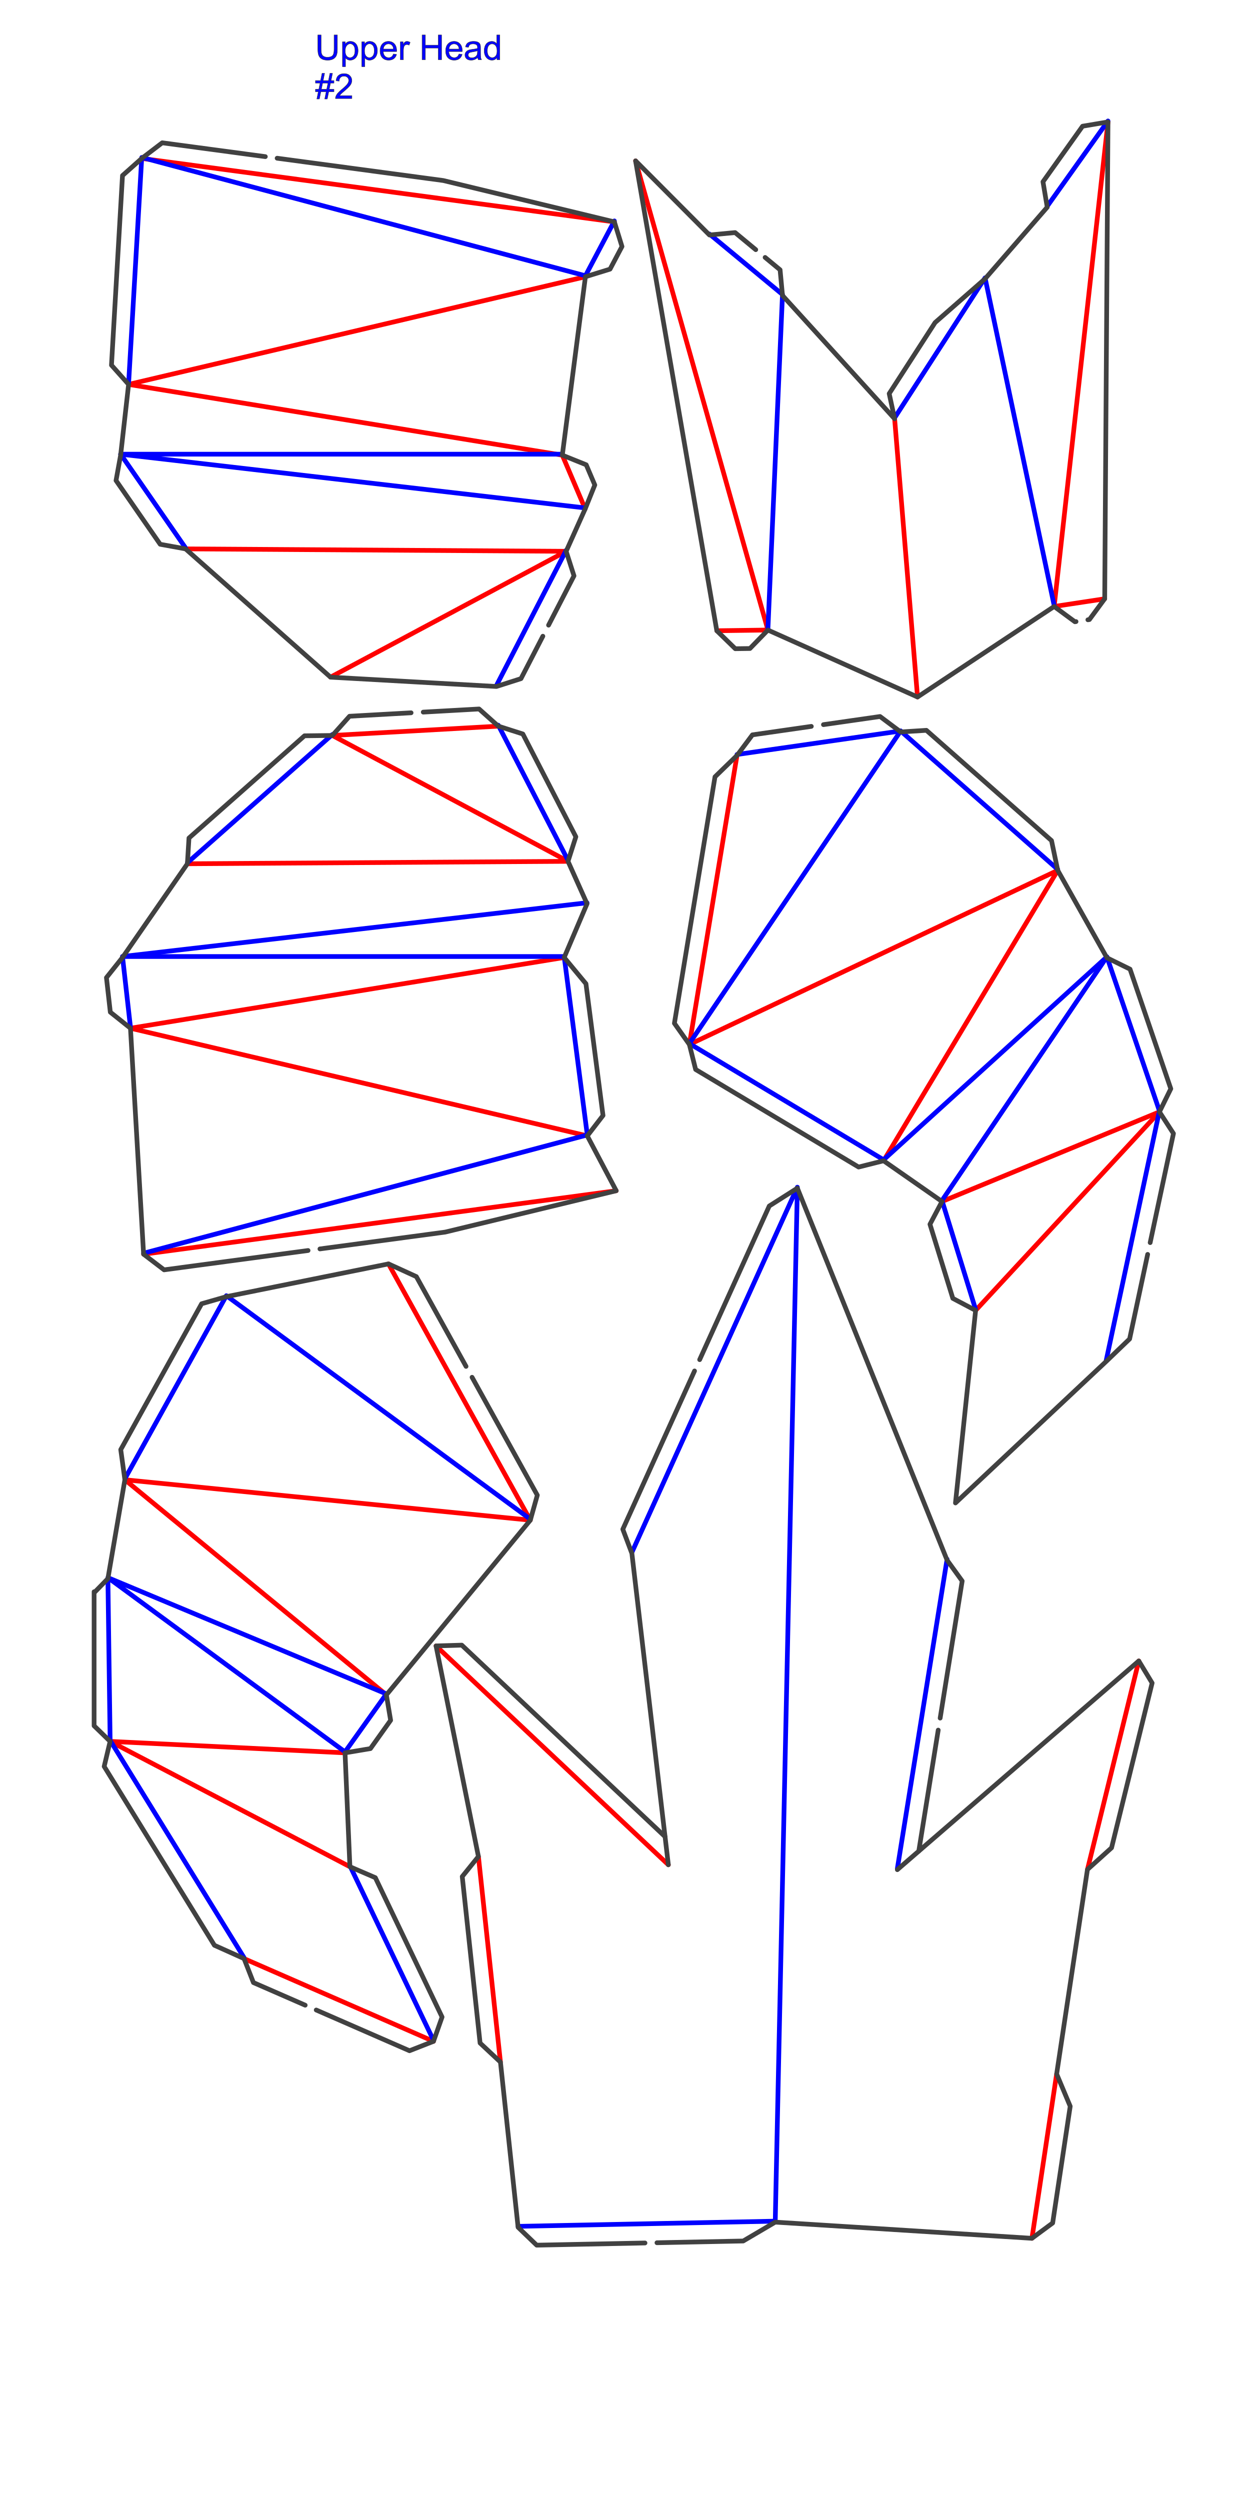 <?xml version="1.0" encoding="utf-8"?>
<!DOCTYPE svg PUBLIC "-//W3C//DTD SVG 1.1//EN" "http://www.w3.org/Graphics/SVG/1.1/DTD/svg11.dtd">
<!-- exported from Silhouette Studio® Business Edition V4.4.920ssbe -->
<svg version="1.1" xmlns="http://www.w3.org/2000/svg" xmlns:xlink="http://www.w3.org/1999/xlink" width="304.8mm" height="609.6mm" viewBox="0 0 304.8 609.6">
<defs>
<path id="path_e6e2daf9473508d21c473ca3d9481f10" d="M 179.706 184.215 L 168.097 254.69 L 168.097 254.69 L 257.919 212.23 L 257.919 212.23 L 215.456 283.043" fill-rule="evenodd" fill="none" fill-opacity="1" stroke="#FF0000" stroke-opacity="1" stroke-width="1.147" stroke-linecap="round" stroke-linejoin="round"/>
<path id="path_c079c5e75b2ec436036ed5a487fa63ff" d="M 229.697 292.973 L 282.716 271.121 L 282.716 271.121 L 237.895 319.532" fill-rule="evenodd" fill="none" fill-opacity="1" stroke="#FF0000" stroke-opacity="1" stroke-width="1.147" stroke-linecap="round" stroke-linejoin="round"/>
<path id="path_e56cee1079acaac69825dbf7eb3e70a7" d="M 270.169 29.734 L 257.048 147.883 L 257.048 147.883 L 269.369 146.013" fill-rule="evenodd" fill="none" fill-opacity="1" stroke="#FF0000" stroke-opacity="1" stroke-width="1.147" stroke-linecap="round" stroke-linejoin="round"/>
<path id="path_05b1e5adfded7e743587bb6354c1e193" d="M 174.787 153.8 L 187.248 153.629 L 187.248 153.629 L 154.98 39.218" fill-rule="evenodd" fill="none" fill-opacity="1" stroke="#FF0000" stroke-opacity="1" stroke-width="1.147" stroke-linecap="round" stroke-linejoin="round"/>
<path id="path_05e7e62248def7da409f00815ecf0154" d="M 223.729 169.956 L 218.144 102.121" fill-rule="evenodd" fill="none" fill-opacity="1" stroke="#FF0000" stroke-opacity="1" stroke-width="1.147" stroke-linecap="round" stroke-linejoin="round"/>
<path id="path_7693cb4955baeb7bc53719fb994665b9" d="M 45.241 133.838 L 138.05 134.428 L 138.05 134.428 L 80.591 165.12" fill-rule="evenodd" fill="none" fill-opacity="1" stroke="#FF0000" stroke-opacity="1" stroke-width="1.147" stroke-linecap="round" stroke-linejoin="round"/>
<path id="path_806e620e60467685a33f15fec2ee421d" d="M 149.81 54.106 L 34.563 38.63" fill-rule="evenodd" fill="none" fill-opacity="1" stroke="#FF0000" stroke-opacity="1" stroke-width="1.147" stroke-linecap="round" stroke-linejoin="round"/>
<path id="path_428c8fe94d8a8d0f7b8b25f907272698" d="M 142.75 67.48 L 31.359 93.734 L 31.359 93.734 L 137.113 110.986 L 137.113 110.986 L 142.69 124.089" fill-rule="evenodd" fill="none" fill-opacity="1" stroke="#FF0000" stroke-opacity="1" stroke-width="1.147" stroke-linecap="round" stroke-linejoin="round"/>
<path id="path_405f46401afb459bf6529d793eccf4c5" d="M 85.321 455.184 L 26.853 424.621 L 26.853 424.621 L 84.131 427.413" fill-rule="evenodd" fill="none" fill-opacity="1" stroke="#FF0000" stroke-opacity="1" stroke-width="1.147" stroke-linecap="round" stroke-linejoin="round"/>
<path id="path_00bab9a707ce4405daaef48e5dec5299" d="M 59.503 477.584 L 105.705 497.76" fill-rule="evenodd" fill="none" fill-opacity="1" stroke="#FF0000" stroke-opacity="1" stroke-width="1.147" stroke-linecap="round" stroke-linejoin="round"/>
<path id="path_c32f022a1d7db70bd623b0a68af7b08a" d="M 94.214 413.281 L 30.451 360.823 L 30.451 360.823 L 129.312 370.679 L 129.312 370.679 L 94.727 308.187" fill-rule="evenodd" fill="none" fill-opacity="1" stroke="#FF0000" stroke-opacity="1" stroke-width="1.147" stroke-linecap="round" stroke-linejoin="round"/>
<path id="path_678ef1c37cbb511ea6ad45f3d1f4ce7b" d="M 116.657 452.688 L 122.028 502.817" fill-rule="evenodd" fill="none" fill-opacity="1" stroke="#FF0000" stroke-opacity="1" stroke-width="1.147" stroke-linecap="round" stroke-linejoin="round"/>
<path id="path_615515736fffe98d8ba5ed97f884c56a" d="M 162.969 454.708 L 106.324 401.338" fill-rule="evenodd" fill="none" fill-opacity="1" stroke="#FF0000" stroke-opacity="1" stroke-width="1.147" stroke-linecap="round" stroke-linejoin="round"/>
<path id="path_25b77c996b95343834bd729101a1530a" d="M 251.626 545.789 L 257.652 505.719" fill-rule="evenodd" fill="none" fill-opacity="1" stroke="#FF0000" stroke-opacity="1" stroke-width="1.147" stroke-linecap="round" stroke-linejoin="round"/>
<path id="path_e12aad007a4bcde2e0aaa25c5ee6b4f1" d="M 265.163 455.867 L 277.683 405.006" fill-rule="evenodd" fill="none" fill-opacity="1" stroke="#FF0000" stroke-opacity="1" stroke-width="1.147" stroke-linecap="round" stroke-linejoin="round"/>
<path id="path_bf2c2f3b3c6ec7322f65e82f53465aac" d="M 45.695 210.619 L 138.504 210.029 L 138.504 210.029 L 81.045 179.336 L 81.045 179.336 L 121.503 177.065" fill-rule="evenodd" fill="none" fill-opacity="1" stroke="#FF0000" stroke-opacity="1" stroke-width="1.147" stroke-linecap="round" stroke-linejoin="round"/>
<path id="path_190ec818ac10ad2f39de9444181f0dd7" d="M 143.204 276.977 L 31.813 250.722 L 31.813 250.722 L 137.567 233.47" fill-rule="evenodd" fill="none" fill-opacity="1" stroke="#FF0000" stroke-opacity="1" stroke-width="1.147" stroke-linecap="round" stroke-linejoin="round"/>
<path id="path_79375b93bef8103f3f96d8b7ab5a81be" d="M 35.017 305.826 L 150.264 290.35" fill-rule="evenodd" fill="none" fill-opacity="1" stroke="#FF0000" stroke-opacity="1" stroke-width="1.147" stroke-linecap="round" stroke-linejoin="round"/>
<path id="path_644e35f3dbb3cf05c61fdf9ab3f476b6" d="M 269.733 331.733 L 282.716 270.884 L 282.716 270.885 L 269.909 233.312 L 269.909 233.312 L 215.456 282.807 L 215.456 282.807 L 168.097 254.453 L 168.097 254.453 L 219.621 178.24 L 219.621 178.24 L 257.919 211.993" fill-rule="evenodd" fill="none" fill-opacity="1" stroke="#0000FF" stroke-opacity="1" stroke-width="1.147" stroke-linecap="round" stroke-linejoin="round"/>
<path id="path_8c82edd627d0e7cf347c3aa02766e09a" d="M 219.621 178.24 L 179.706 183.978" fill-rule="evenodd" fill="none" fill-opacity="1" stroke="#0000FF" stroke-opacity="1" stroke-width="1.147" stroke-linecap="round" stroke-linejoin="round"/>
<path id="path_a964d8a45ebac743f7c45f564d7f0655" d="M 269.909 233.312 L 229.697 292.736 L 229.697 292.736 L 237.895 319.296" fill-rule="evenodd" fill="none" fill-opacity="1" stroke="#0000FF" stroke-opacity="1" stroke-width="1.147" stroke-linecap="round" stroke-linejoin="round"/>
<path id="path_5b422c4f8306115961416621b9497a9f" d="M 172.989 57.063 L 190.804 71.812 L 190.804 71.812 L 187.248 153.393" fill-rule="evenodd" fill="none" fill-opacity="1" stroke="#0000FF" stroke-opacity="1" stroke-width="1.147" stroke-linecap="round" stroke-linejoin="round"/>
<path id="path_9ca7a0e67cb7ff3e864af258ad21f741" d="M 257.048 147.646 L 240.196 67.745 L 240.196 67.745 L 218.144 101.885" fill-rule="evenodd" fill="none" fill-opacity="1" stroke="#0000FF" stroke-opacity="1" stroke-width="1.147" stroke-linecap="round" stroke-linejoin="round"/>
<path id="path_2cdfbd2a8c4f2493c12111efc46b323b" d="M 270.169 29.498 L 255.36 50.281" fill-rule="evenodd" fill="none" fill-opacity="1" stroke="#0000FF" stroke-opacity="1" stroke-width="1.147" stroke-linecap="round" stroke-linejoin="round"/>
<path id="path_259322a62b4848a2049c64d13ef31344" d="M 121.049 167.155 L 138.05 134.191" fill-rule="evenodd" fill="none" fill-opacity="1" stroke="#0000FF" stroke-opacity="1" stroke-width="1.147" stroke-linecap="round" stroke-linejoin="round"/>
<path id="path_7fd52f64dfd98fa3a014e1e4a86f0405" d="M 31.359 93.498 L 34.563 38.394 L 34.563 38.394 L 142.75 67.243 L 142.75 67.243 L 149.81 53.87" fill-rule="evenodd" fill="none" fill-opacity="1" stroke="#0000FF" stroke-opacity="1" stroke-width="1.147" stroke-linecap="round" stroke-linejoin="round"/>
<path id="path_b8731cf995397cf13553b3a127cd2573" d="M 45.241 133.601 L 29.416 110.749 L 29.416 110.749 L 142.69 123.853" fill-rule="evenodd" fill="none" fill-opacity="1" stroke="#0000FF" stroke-opacity="1" stroke-width="1.147" stroke-linecap="round" stroke-linejoin="round"/>
<path id="path_9b81ffb0a805a8c578eb1fab8babda34" d="M 137.113 110.75 L 29.416 110.75" fill-rule="evenodd" fill="none" fill-opacity="1" stroke="#0000FF" stroke-opacity="1" stroke-width="1.147" stroke-linecap="round" stroke-linejoin="round"/>
<path id="path_3d8c06f05630552d961d2861326dbcb0" d="M 26.309 384.692 L 84.131 427.177 L 84.131 427.177 L 94.214 413.044 L 94.214 413.044 L 26.309 384.692 L 26.309 384.692 L 26.853 424.384 L 26.853 424.384 L 59.503 477.347" fill-rule="evenodd" fill="none" fill-opacity="1" stroke="#0000FF" stroke-opacity="1" stroke-width="1.147" stroke-linecap="round" stroke-linejoin="round"/>
<path id="path_e8fc1282f81c711cb75bc69959514d89" d="M 105.705 497.523 L 85.321 454.947" fill-rule="evenodd" fill="none" fill-opacity="1" stroke="#0000FF" stroke-opacity="1" stroke-width="1.147" stroke-linecap="round" stroke-linejoin="round"/>
<path id="path_8454134974f4b9a02b3ff540cc72efac" d="M 129.312 370.443 L 55.201 315.939 L 55.201 315.939 L 30.451 360.587" fill-rule="evenodd" fill="none" fill-opacity="1" stroke="#0000FF" stroke-opacity="1" stroke-width="1.147" stroke-linecap="round" stroke-linejoin="round"/>
<path id="path_964fa2ae6772ca8efd3158b476065e94" d="M 126.334 542.871 L 189.036 541.607 L 189.036 541.607 L 194.431 289.481 L 194.431 289.481 L 154.078 378.542" fill-rule="evenodd" fill="none" fill-opacity="1" stroke="#0000FF" stroke-opacity="1" stroke-width="1.147" stroke-linecap="round" stroke-linejoin="round"/>
<path id="path_fe7328048ec14adbc6d4ac11a3ecaa00" d="M 218.806 455.666 L 230.937 380.187" fill-rule="evenodd" fill="none" fill-opacity="1" stroke="#0000FF" stroke-opacity="1" stroke-width="1.147" stroke-linecap="round" stroke-linejoin="round"/>
<path id="path_9c8345f2604c87e4f89a0831bedb3eb2" d="M 81.045 179.1 L 45.695 210.382" fill-rule="evenodd" fill="none" fill-opacity="1" stroke="#0000FF" stroke-opacity="1" stroke-width="1.147" stroke-linecap="round" stroke-linejoin="round"/>
<path id="path_49c16905519cc38ad897c7af08d24284" d="M 138.504 209.792 L 121.503 176.828" fill-rule="evenodd" fill="none" fill-opacity="1" stroke="#0000FF" stroke-opacity="1" stroke-width="1.147" stroke-linecap="round" stroke-linejoin="round"/>
<path id="path_4ded9cc12c4cc2810db09bf78a0f441b" d="M 143.144 220.131 L 29.87 233.234 L 29.87 233.233 L 31.813 250.485" fill-rule="evenodd" fill="none" fill-opacity="1" stroke="#0000FF" stroke-opacity="1" stroke-width="1.147" stroke-linecap="round" stroke-linejoin="round"/>
<path id="path_5f1ef8119625c631bb0c8a0bf2242798" d="M 35.017 305.589 L 143.204 276.74 L 143.204 276.74 L 137.567 233.234 L 137.567 233.234 L 29.87 233.234" fill-rule="evenodd" fill="none" fill-opacity="1" stroke="#0000FF" stroke-opacity="1" stroke-width="1.147" stroke-linecap="round" stroke-linejoin="round"/>
<path id="path_b6dc25e3efb9c91b1de552595ce73b82" d="M 200.79 176.696 L 214.591 174.712 L 214.591 174.712 L 219.621 178.477 L 225.892 178.082 L 225.892 178.082 L 256.404 204.973 L 256.404 204.973 L 257.919 212.23 L 257.919 212.23 L 269.909 233.548 L 269.909 233.548 L 275.548 236.32 L 275.548 236.32 L 285.488 265.483 L 285.489 265.482 L 282.717 271.121 L 286.135 276.394 L 280.458 303" fill-rule="evenodd" fill="none" fill-opacity="1" stroke="#414141" stroke-opacity="1" stroke-width="1.147" stroke-linecap="round" stroke-linejoin="round"/>
<path id="path_1207742cfe733380f314ff025bd60a6f" d="M 279.845 305.87 L 275.445 326.491 L 275.445 326.491 L 269.733 331.97 L 269.733 331.97 L 232.981 366.48 L 232.981 366.48 L 237.895 319.532 L 237.895 319.532 L 232.34 316.598 L 226.762 298.529 L 229.697 292.973 L 229.697 292.973 L 215.456 283.043 L 215.456 283.043 L 209.362 284.573 L 209.362 284.573 L 169.627 260.784 L 169.627 260.784 L 168.098 254.69 L 164.446 249.525 L 164.446 249.525 L 174.346 189.418 L 174.346 189.418 L 179.706 184.215 L 179.706 184.215 L 183.471 179.185 L 183.471 179.185 L 197.832 177.121" fill-rule="evenodd" fill="none" fill-opacity="1" stroke="#414141" stroke-opacity="1" stroke-width="1.147" stroke-linecap="round" stroke-linejoin="round"/>
<path id="path_4017d0bcd1e2e12039a88a7685b44635" d="M 186.567 62.773 L 190.215 65.793 L 190.215 65.793 L 190.804 72.048 L 218.144 102.121 L 216.822 95.979 L 216.822 95.979 L 228.014 78.653 L 228.014 78.653 L 240.197 67.982 L 255.36 50.518 L 254.32 44.322 L 254.32 44.322 L 263.972 30.775 L 263.972 30.774 L 270.169 29.734 L 270.169 29.734 L 269.37 146.013 L 269.369 146.013 L 265.643 151.072 L 265.269 151.129" fill-rule="evenodd" fill="none" fill-opacity="1" stroke="#414141" stroke-opacity="1" stroke-width="1.147" stroke-linecap="round" stroke-linejoin="round"/>
<path id="path_dc4de9f6b381ac0489dda22e33a40615" d="M 262.377 151.568 L 262.107 151.609 L 262.107 151.609 L 257.048 147.883 L 257.048 147.883 L 223.729 169.956 L 223.729 169.956 L 187.248 153.63 L 182.866 158.133 L 182.866 158.133 L 179.29 158.182 L 179.29 158.182 L 174.787 153.8 L 174.787 153.8 L 154.98 39.218 L 154.98 39.218 L 172.989 57.3 L 179.244 56.711 L 179.244 56.711 L 184.281 60.881" fill-rule="evenodd" fill="none" fill-opacity="1" stroke="#414141" stroke-opacity="1" stroke-width="1.147" stroke-linecap="round" stroke-linejoin="round"/>
<path id="path_c7beb665852cb6ec314799ef11e4f311" d="M 67.577 38.581 L 108.1 44.023 L 108.1 44.023 L 149.81 54.106 L 149.81 54.106 L 151.665 60.11 L 148.753 65.625 L 142.75 67.48 L 142.75 67.48 L 137.113 110.986 L 137.113 110.986 L 142.941 113.334 L 142.941 113.334 L 145.038 118.261 L 145.038 118.261 L 142.69 124.089 L 142.69 124.089 L 138.05 134.428 L 139.963 140.413 L 139.963 140.413 L 133.761 152.438" fill-rule="evenodd" fill="none" fill-opacity="1" stroke="#414141" stroke-opacity="1" stroke-width="1.147" stroke-linecap="round" stroke-linejoin="round"/>
<path id="path_d92ea583734d6b46605cf92b5004daf6" d="M 132.37 155.134 L 127.035 165.48 L 127.035 165.48 L 121.049 167.392 L 121.049 167.392 L 80.591 165.12 L 80.591 165.12 L 45.242 133.838 L 45.242 133.838 L 39.059 132.715 L 28.293 117.168 L 29.416 110.986 L 29.416 110.986 L 31.359 93.735 L 27.182 89.041 L 29.87 42.808 L 29.87 42.808 L 34.563 38.631 L 34.563 38.631 L 39.558 34.819 L 39.558 34.819 L 64.698 38.194" fill-rule="evenodd" fill="none" fill-opacity="1" stroke="#414141" stroke-opacity="1" stroke-width="1.147" stroke-linecap="round" stroke-linejoin="round"/>
<path id="path_0c0048fb4fe4166247cf9f84be0f9b4a" d="M 23.085 388.243 L 26.31 384.929 L 26.31 384.929 L 30.451 360.823 L 30.451 360.823 L 29.442 353.478 L 29.442 353.478 L 49.161 317.908 L 49.161 317.908 L 55.201 316.176 L 94.727 308.187 L 94.727 308.187 L 101.522 311.289 L 101.522 311.289 L 113.638 333.181" fill-rule="evenodd" fill="none" fill-opacity="1" stroke="#414141" stroke-opacity="1" stroke-width="1.147" stroke-linecap="round" stroke-linejoin="round"/>
<path id="path_a3d30f3a95cdd2053eb9977160194f96" d="M 115.108 335.837 L 131.019 364.588 L 131.019 364.588 L 129.312 370.68 L 129.312 370.68 L 94.215 413.281 L 94.215 413.281 L 95.251 419.478 L 95.251 419.478 L 90.329 426.377 L 90.329 426.377 L 84.131 427.413 L 85.321 455.184 L 85.321 455.184 L 91.524 457.852 L 107.794 491.834 L 107.794 491.834 L 105.705 497.76 L 105.705 497.76 L 99.855 500.054 L 77.11 490.121" fill-rule="evenodd" fill="none" fill-opacity="1" stroke="#414141" stroke-opacity="1" stroke-width="1.147" stroke-linecap="round" stroke-linejoin="round"/>
<path id="path_550a2a1166c4dd529fabdd57dcf4e07c" d="M 74.418 488.946 L 61.797 483.434 L 61.797 483.434 L 59.503 477.584 L 52.284 474.34 L 52.284 474.34 L 25.403 430.735 L 25.403 430.735 L 26.853 424.621 L 26.853 424.621 L 23.085 420.954" fill-rule="evenodd" fill="none" fill-opacity="1" stroke="#414141" stroke-opacity="1" stroke-width="1.147" stroke-linecap="round" stroke-linejoin="round"/>
<path id="path_448fb5ab14307c5f3c0c9dedd31ebd0a" d="M 162.969 454.708 L 154.079 378.779 L 154.079 378.779 L 151.865 372.899 L 151.865 372.898 L 169.357 334.293" fill-rule="evenodd" fill="none" fill-opacity="1" stroke="#414141" stroke-opacity="1" stroke-width="1.147" stroke-linecap="round" stroke-linejoin="round"/>
<path id="path_e5441b88f152c7f9ecfd4a691022bdab" d="M 170.606 331.538 L 187.58 294.073 L 187.58 294.073 L 194.431 289.718 L 194.431 289.718 L 230.937 380.424 L 230.937 380.424 L 234.619 385.515 L 229.247 418.942" fill-rule="evenodd" fill="none" fill-opacity="1" stroke="#414141" stroke-opacity="1" stroke-width="1.147" stroke-linecap="round" stroke-linejoin="round"/>
<path id="path_d45dcf25bb67d1aa98ac6b3bac9980a9" d="M 228.776 421.868 L 224.033 451.385" fill-rule="evenodd" fill="none" fill-opacity="1" stroke="#414141" stroke-opacity="1" stroke-width="1.147" stroke-linecap="round" stroke-linejoin="round"/>
<path id="path_289e6e339d6be3d3e9b3a4486fde0794" d="M 218.806 455.903 L 277.683 405.006 L 277.683 405.006 L 280.935 410.382 L 271.043 450.568 L 271.043 450.568 L 265.163 455.867 L 265.163 455.867 L 257.652 505.719 L 257.652 505.719 L 260.96 513.599 L 260.96 513.599 L 256.681 542.057 L 256.681 542.057 L 251.626 545.79 L 189.036 541.844 L 189.036 541.844 L 181.223 546.446 L 181.223 546.446 L 160.192 546.87" fill-rule="evenodd" fill="none" fill-opacity="1" stroke="#414141" stroke-opacity="1" stroke-width="1.147" stroke-linecap="round" stroke-linejoin="round"/>
<path id="path_9266111d4b4b4790add993f85e47ec52" d="M 157.275 546.928 L 130.865 547.461 L 130.865 547.461 L 126.334 543.108 L 122.028 502.817 L 122.028 502.817 L 117.063 498.177 L 117.063 498.177 L 112.713 457.58 L 116.657 452.689 L 116.657 452.689 L 106.324 401.339 L 106.324 401.339 L 112.604 401.152 L 112.604 401.152 L 162.166 447.847" fill-rule="evenodd" fill="none" fill-opacity="1" stroke="#414141" stroke-opacity="1" stroke-width="1.147" stroke-linecap="round" stroke-linejoin="round"/>
<path id="path_208865886ddb09cabcbc0b26eabc5bdc" d="M 103.207 173.642 L 116.819 172.878 L 116.818 172.878 L 121.503 177.065 L 121.503 177.065 L 127.489 178.977 L 140.416 204.044 L 140.416 204.044 L 138.504 210.029 L 143.144 220.367 L 137.567 233.47 L 142.876 239.872 L 142.876 239.872 L 147.039 272 L 143.204 276.977 L 143.204 276.977 L 150.264 290.35 L 150.264 290.35 L 108.554 300.434 L 108.554 300.434 L 78.011 304.536" fill-rule="evenodd" fill="none" fill-opacity="1" stroke="#414141" stroke-opacity="1" stroke-width="1.147" stroke-linecap="round" stroke-linejoin="round"/>
<path id="path_0b5dde8556eed9110e0a2cd12ca9ec40" d="M 75.117 304.924 L 40.012 309.638 L 40.012 309.638 L 35.017 305.826 L 35.017 305.826 L 31.813 250.722 L 26.901 246.804 L 26.901 246.804 L 25.953 238.383 L 25.953 238.383 L 29.87 233.47 L 29.87 233.47 L 45.695 210.619 L 45.695 210.619 L 46.078 204.347 L 46.078 204.347 L 74.25 179.417 L 74.25 179.417 L 81.045 179.336 L 81.045 179.336 L 85.232 174.651 L 85.232 174.651 L 100.24 173.809" fill-rule="evenodd" fill="none" fill-opacity="1" stroke="#414141" stroke-opacity="1" stroke-width="1.147" stroke-linecap="round" stroke-linejoin="round"/>
<path id="path_63320611ada136651a3739709b654525" d="M 22.945 388.129 L 22.945 420.817" fill-rule="evenodd" fill="none" fill-opacity="1" stroke="#414141" stroke-opacity="1" stroke-width="1.147" stroke-linecap="round" stroke-linejoin="round"/>
<path id="path_d970803af55454d869cb0c4288177597" d="M 81.463 8.516 L 82.265 8.516 L 82.265 12.017 C 82.265 12.627 82.196 13.11 82.058 13.469 C 81.921 13.827 81.672 14.118 81.312 14.343 C 80.953 14.567 80.481 14.68 79.896 14.68 C 79.329 14.68 78.864 14.582 78.503 14.386 C 78.142 14.191 77.884 13.907 77.73 13.537 C 77.576 13.166 77.499 12.66 77.499 12.017 L 77.499 8.516 L 78.301 8.516 L 78.301 12.013 C 78.301 12.54 78.35 12.928 78.447 13.177 C 78.545 13.426 78.713 13.619 78.952 13.754 C 79.19 13.889 79.482 13.956 79.826 13.956 C 80.416 13.956 80.836 13.823 81.087 13.555 C 81.338 13.288 81.463 12.774 81.463 12.013 L 81.463 8.516 Z" fill-rule="evenodd" fill="#0000FF" fill-opacity="1" stroke="#404040" stroke-opacity="1" stroke-width="0.1" stroke-linecap="round" stroke-linejoin="round"/>
<path id="path_929bedc22ea58c5335db8852126d81a1" d="M 83.505 16.259 L 83.505 10.186 L 84.183 10.186 L 84.183 10.757 C 84.343 10.533 84.524 10.366 84.725 10.254 C 84.926 10.143 85.17 10.087 85.457 10.087 C 85.832 10.087 86.162 10.183 86.449 10.376 C 86.736 10.569 86.952 10.841 87.098 11.193 C 87.244 11.544 87.317 11.929 87.317 12.348 C 87.317 12.797 87.236 13.202 87.075 13.562 C 86.914 13.921 86.68 14.197 86.372 14.388 C 86.065 14.58 85.742 14.676 85.403 14.676 C 85.155 14.676 84.932 14.623 84.735 14.519 C 84.538 14.414 84.376 14.282 84.25 14.122 L 84.25 16.259 L 83.505 16.259 Z M 84.179 12.406 C 84.179 12.971 84.294 13.389 84.522 13.659 C 84.751 13.929 85.028 14.064 85.353 14.064 C 85.684 14.064 85.967 13.924 86.203 13.644 C 86.439 13.364 86.556 12.931 86.556 12.344 C 86.556 11.785 86.441 11.366 86.211 11.087 C 85.981 10.809 85.706 10.67 85.386 10.67 C 85.069 10.67 84.789 10.818 84.545 11.114 C 84.301 11.41 84.179 11.841 84.179 12.406 Z" fill-rule="evenodd" fill="#0000FF" fill-opacity="1" stroke="#404040" stroke-opacity="1" stroke-width="0.1" stroke-linecap="round" stroke-linejoin="round"/>
<path id="path_f31fe7ac76f564fb076b6bb7de864cd5" d="M 88.214 16.259 L 88.214 10.186 L 88.892 10.186 L 88.892 10.757 C 89.052 10.533 89.233 10.366 89.434 10.254 C 89.635 10.143 89.879 10.087 90.165 10.087 C 90.54 10.087 90.871 10.183 91.158 10.376 C 91.444 10.569 91.661 10.841 91.807 11.193 C 91.953 11.544 92.026 11.929 92.026 12.348 C 92.026 12.797 91.945 13.202 91.784 13.562 C 91.623 13.921 91.388 14.197 91.081 14.388 C 90.774 14.58 90.451 14.676 90.112 14.676 C 89.864 14.676 89.641 14.623 89.444 14.519 C 89.247 14.414 89.085 14.282 88.958 14.122 L 88.958 16.259 L 88.214 16.259 Z M 88.888 12.406 C 88.888 12.971 89.002 13.389 89.231 13.659 C 89.46 13.929 89.737 14.064 90.062 14.064 C 90.393 14.064 90.676 13.924 90.912 13.644 C 91.147 13.364 91.265 12.931 91.265 12.344 C 91.265 11.785 91.15 11.366 90.92 11.087 C 90.69 10.809 90.415 10.67 90.095 10.67 C 89.778 10.67 89.498 10.818 89.254 11.114 C 89.01 11.41 88.888 11.841 88.888 12.406 Z" fill-rule="evenodd" fill="#0000FF" fill-opacity="1" stroke="#404040" stroke-opacity="1" stroke-width="0.1" stroke-linecap="round" stroke-linejoin="round"/>
<path id="path_520faa1631d0956a20ffb229558d980b" d="M 95.928 13.163 L 96.697 13.258 C 96.576 13.707 96.351 14.056 96.023 14.304 C 95.695 14.552 95.277 14.676 94.767 14.676 C 94.125 14.676 93.615 14.478 93.239 14.082 C 92.863 13.687 92.675 13.132 92.675 12.418 C 92.675 11.68 92.865 11.107 93.245 10.699 C 93.626 10.291 94.119 10.087 94.725 10.087 C 95.312 10.087 95.792 10.287 96.164 10.686 C 96.536 11.086 96.722 11.648 96.722 12.373 C 96.722 12.417 96.721 12.483 96.718 12.571 L 93.444 12.571 C 93.471 13.054 93.608 13.423 93.853 13.679 C 94.098 13.936 94.404 14.064 94.771 14.064 C 95.044 14.064 95.277 13.992 95.469 13.849 C 95.662 13.706 95.815 13.477 95.928 13.163 Z M 93.485 11.96 L 95.937 11.96 C 95.904 11.59 95.81 11.313 95.656 11.129 C 95.418 10.842 95.111 10.699 94.734 10.699 C 94.392 10.699 94.105 10.813 93.872 11.042 C 93.639 11.271 93.51 11.576 93.485 11.96 Z" fill-rule="evenodd" fill="#0000FF" fill-opacity="1" stroke="#404040" stroke-opacity="1" stroke-width="0.1" stroke-linecap="round" stroke-linejoin="round"/>
<path id="path_d54bc4fe2cded8aa9d377cd4970b73fa" d="M 97.623 14.576 L 97.623 10.186 L 98.293 10.186 L 98.293 10.852 C 98.464 10.54 98.622 10.335 98.766 10.236 C 98.911 10.136 99.07 10.087 99.244 10.087 C 99.495 10.087 99.75 10.167 100.009 10.327 L 99.752 11.017 C 99.57 10.909 99.389 10.856 99.207 10.856 C 99.044 10.856 98.898 10.905 98.768 11.003 C 98.639 11.1 98.547 11.236 98.491 11.41 C 98.409 11.674 98.367 11.964 98.367 12.278 L 98.367 14.576 L 97.623 14.576 Z" fill-rule="evenodd" fill="#0000FF" fill-opacity="1" stroke="#404040" stroke-opacity="1" stroke-width="0.1" stroke-linecap="round" stroke-linejoin="round"/>
<path id="path_75ba26d71e7483887c996d53f3d6d682" d="M 102.923 14.576 L 102.923 8.516 L 103.725 8.516 L 103.725 11.005 L 106.875 11.005 L 106.875 8.516 L 107.677 8.516 L 107.677 14.576 L 106.875 14.576 L 106.875 11.72 L 103.725 11.72 L 103.725 14.576 L 102.923 14.576 Z" fill-rule="evenodd" fill="#0000FF" fill-opacity="1" stroke="#404040" stroke-opacity="1" stroke-width="0.1" stroke-linecap="round" stroke-linejoin="round"/>
<path id="path_29def539f4f3717ecd90be7ca7a3df5d" d="M 111.923 13.163 L 112.692 13.258 C 112.571 13.707 112.346 14.056 112.018 14.304 C 111.69 14.552 111.271 14.676 110.761 14.676 C 110.119 14.676 109.61 14.478 109.234 14.082 C 108.858 13.687 108.67 13.132 108.67 12.418 C 108.67 11.68 108.86 11.107 109.24 10.699 C 109.621 10.291 110.114 10.087 110.72 10.087 C 111.307 10.087 111.787 10.287 112.159 10.686 C 112.531 11.086 112.717 11.648 112.717 12.373 C 112.717 12.417 112.716 12.483 112.713 12.571 L 109.439 12.571 C 109.466 13.054 109.603 13.423 109.848 13.679 C 110.093 13.936 110.399 14.064 110.766 14.064 C 111.038 14.064 111.271 13.992 111.464 13.849 C 111.657 13.706 111.81 13.477 111.923 13.163 Z M 109.48 11.96 L 111.931 11.96 C 111.898 11.59 111.805 11.313 111.65 11.129 C 111.413 10.842 111.106 10.699 110.728 10.699 C 110.387 10.699 110.099 10.813 109.866 11.042 C 109.633 11.271 109.505 11.576 109.48 11.96 Z" fill-rule="evenodd" fill="#0000FF" fill-opacity="1" stroke="#404040" stroke-opacity="1" stroke-width="0.1" stroke-linecap="round" stroke-linejoin="round"/>
<path id="path_ea079f5a53d773c9a2a74bd441c9513b" d="M 116.491 14.035 C 116.216 14.269 115.951 14.435 115.695 14.531 C 115.441 14.627 115.167 14.676 114.875 14.676 C 114.393 14.676 114.022 14.558 113.763 14.322 C 113.504 14.087 113.374 13.785 113.374 13.419 C 113.374 13.204 113.423 13.008 113.521 12.83 C 113.619 12.652 113.747 12.509 113.906 12.402 C 114.064 12.294 114.242 12.213 114.441 12.158 C 114.587 12.119 114.807 12.082 115.102 12.046 C 115.703 11.975 116.145 11.889 116.429 11.79 C 116.432 11.688 116.433 11.623 116.433 11.596 C 116.433 11.293 116.363 11.079 116.223 10.955 C 116.032 10.787 115.75 10.703 115.375 10.703 C 115.025 10.703 114.767 10.764 114.6 10.887 C 114.433 11.009 114.31 11.226 114.23 11.538 L 113.502 11.439 C 113.569 11.127 113.677 10.876 113.829 10.684 C 113.981 10.493 114.2 10.345 114.486 10.242 C 114.773 10.138 115.105 10.087 115.483 10.087 C 115.857 10.087 116.162 10.131 116.396 10.219 C 116.63 10.307 116.803 10.418 116.913 10.552 C 117.023 10.686 117.1 10.854 117.144 11.058 C 117.169 11.185 117.182 11.414 117.182 11.745 L 117.182 12.737 C 117.182 13.429 117.198 13.866 117.229 14.049 C 117.261 14.233 117.324 14.408 117.417 14.576 L 116.64 14.576 C 116.563 14.422 116.513 14.242 116.491 14.035 Z M 116.429 12.373 C 116.159 12.483 115.754 12.577 115.214 12.654 C 114.908 12.698 114.692 12.748 114.565 12.803 C 114.438 12.858 114.34 12.939 114.271 13.045 C 114.202 13.151 114.168 13.269 114.168 13.398 C 114.168 13.597 114.243 13.762 114.393 13.894 C 114.543 14.027 114.763 14.093 115.053 14.093 C 115.339 14.093 115.594 14.03 115.817 13.905 C 116.041 13.779 116.205 13.608 116.309 13.39 C 116.389 13.222 116.429 12.974 116.429 12.646 L 116.429 12.373 Z" fill-rule="evenodd" fill="#0000FF" fill-opacity="1" stroke="#404040" stroke-opacity="1" stroke-width="0.1" stroke-linecap="round" stroke-linejoin="round"/>
<path id="path_ffedb33888260e10ba5cf612517c6f11" d="M 121.183 14.576 L 121.183 14.022 C 120.905 14.458 120.496 14.676 119.956 14.676 C 119.606 14.676 119.284 14.579 118.99 14.386 C 118.697 14.193 118.469 13.924 118.308 13.578 C 118.147 13.232 118.066 12.835 118.066 12.385 C 118.066 11.947 118.139 11.55 118.285 11.193 C 118.432 10.836 118.651 10.562 118.943 10.372 C 119.235 10.182 119.562 10.087 119.923 10.087 C 120.187 10.087 120.423 10.143 120.629 10.254 C 120.836 10.366 121.004 10.511 121.134 10.69 L 121.134 8.516 L 121.874 8.516 L 121.874 14.576 L 121.183 14.576 Z M 118.831 12.385 C 118.831 12.948 118.95 13.368 119.187 13.646 C 119.424 13.925 119.704 14.064 120.026 14.064 C 120.351 14.064 120.627 13.931 120.855 13.665 C 121.082 13.399 121.196 12.993 121.196 12.447 C 121.196 11.847 121.08 11.406 120.849 11.124 C 120.617 10.843 120.332 10.703 119.993 10.703 C 119.662 10.703 119.386 10.838 119.164 11.108 C 118.942 11.378 118.831 11.804 118.831 12.385 Z" fill-rule="evenodd" fill="#0000FF" fill-opacity="1" stroke="#404040" stroke-opacity="1" stroke-width="0.1" stroke-linecap="round" stroke-linejoin="round"/>
<path id="path_8095ad180af4ff4fa15b99461db0aaa6" d="M 77.259 24.139 L 77.618 22.377 L 76.92 22.377 L 76.92 21.762 L 77.742 21.762 L 78.048 20.261 L 76.92 20.261 L 76.92 19.645 L 78.172 19.645 L 78.532 17.871 L 79.152 17.871 L 78.793 19.645 L 80.095 19.645 L 80.454 17.871 L 81.079 17.871 L 80.719 19.645 L 81.434 19.645 L 81.434 20.261 L 80.595 20.261 L 80.285 21.762 L 81.434 21.762 L 81.434 22.377 L 80.161 22.377 L 79.801 24.139 L 79.181 24.139 L 79.537 22.377 L 78.239 22.377 L 77.879 24.139 L 77.259 24.139 Z M 78.363 21.762 L 79.661 21.762 L 79.971 20.261 L 78.669 20.261 L 78.363 21.762 Z" fill-rule="evenodd" fill="#0000FF" fill-opacity="1" stroke="#404040" stroke-opacity="1" stroke-width="0.1" stroke-linecap="round" stroke-linejoin="round"/>
<path id="path_ad39277b730cd5772bce60c98e645de1" d="M 85.804 23.32 L 85.804 24.035 L 81.798 24.035 C 81.793 23.856 81.821 23.684 81.885 23.518 C 81.987 23.246 82.15 22.977 82.375 22.712 C 82.599 22.448 82.924 22.142 83.348 21.795 C 84.007 21.254 84.452 20.827 84.684 20.511 C 84.915 20.195 85.031 19.897 85.031 19.616 C 85.031 19.321 84.925 19.072 84.715 18.87 C 84.504 18.667 84.229 18.566 83.89 18.566 C 83.532 18.566 83.245 18.673 83.03 18.888 C 82.815 19.103 82.706 19.401 82.703 19.781 L 81.939 19.703 C 81.991 19.132 82.188 18.697 82.53 18.398 C 82.872 18.099 83.33 17.95 83.906 17.95 C 84.488 17.95 84.948 18.111 85.287 18.434 C 85.626 18.756 85.796 19.156 85.796 19.632 C 85.796 19.875 85.746 20.113 85.647 20.348 C 85.548 20.582 85.383 20.829 85.153 21.088 C 84.923 21.347 84.54 21.702 84.006 22.154 C 83.559 22.529 83.273 22.783 83.146 22.917 C 83.019 23.051 82.914 23.185 82.832 23.32 L 85.804 23.32 Z" fill-rule="evenodd" fill="#0000FF" fill-opacity="1" stroke="#404040" stroke-opacity="1" stroke-width="0.1" stroke-linecap="round" stroke-linejoin="round"/>
</defs>
<g>
<use xlink:href="#path_e6e2daf9473508d21c473ca3d9481f10"/>
</g>
<g>
<use xlink:href="#path_c079c5e75b2ec436036ed5a487fa63ff"/>
</g>
<g>
<use xlink:href="#path_e56cee1079acaac69825dbf7eb3e70a7"/>
</g>
<g>
<use xlink:href="#path_05b1e5adfded7e743587bb6354c1e193"/>
</g>
<g>
<use xlink:href="#path_05e7e62248def7da409f00815ecf0154"/>
</g>
<g>
<use xlink:href="#path_7693cb4955baeb7bc53719fb994665b9"/>
</g>
<g>
<use xlink:href="#path_806e620e60467685a33f15fec2ee421d"/>
</g>
<g>
<use xlink:href="#path_428c8fe94d8a8d0f7b8b25f907272698"/>
</g>
<g>
<use xlink:href="#path_405f46401afb459bf6529d793eccf4c5"/>
</g>
<g>
<use xlink:href="#path_00bab9a707ce4405daaef48e5dec5299"/>
</g>
<g>
<use xlink:href="#path_c32f022a1d7db70bd623b0a68af7b08a"/>
</g>
<g>
<use xlink:href="#path_678ef1c37cbb511ea6ad45f3d1f4ce7b"/>
</g>
<g>
<use xlink:href="#path_615515736fffe98d8ba5ed97f884c56a"/>
</g>
<g>
<use xlink:href="#path_25b77c996b95343834bd729101a1530a"/>
</g>
<g>
<use xlink:href="#path_e12aad007a4bcde2e0aaa25c5ee6b4f1"/>
</g>
<g>
<use xlink:href="#path_bf2c2f3b3c6ec7322f65e82f53465aac"/>
</g>
<g>
<use xlink:href="#path_190ec818ac10ad2f39de9444181f0dd7"/>
</g>
<g>
<use xlink:href="#path_79375b93bef8103f3f96d8b7ab5a81be"/>
</g>
<g>
<use xlink:href="#path_644e35f3dbb3cf05c61fdf9ab3f476b6"/>
</g>
<g>
<use xlink:href="#path_8c82edd627d0e7cf347c3aa02766e09a"/>
</g>
<g>
<use xlink:href="#path_a964d8a45ebac743f7c45f564d7f0655"/>
</g>
<g>
<use xlink:href="#path_5b422c4f8306115961416621b9497a9f"/>
</g>
<g>
<use xlink:href="#path_9ca7a0e67cb7ff3e864af258ad21f741"/>
</g>
<g>
<use xlink:href="#path_2cdfbd2a8c4f2493c12111efc46b323b"/>
</g>
<g>
<use xlink:href="#path_259322a62b4848a2049c64d13ef31344"/>
</g>
<g>
<use xlink:href="#path_7fd52f64dfd98fa3a014e1e4a86f0405"/>
</g>
<g>
<use xlink:href="#path_b8731cf995397cf13553b3a127cd2573"/>
</g>
<g>
<use xlink:href="#path_9b81ffb0a805a8c578eb1fab8babda34"/>
</g>
<g>
<use xlink:href="#path_3d8c06f05630552d961d2861326dbcb0"/>
</g>
<g>
<use xlink:href="#path_e8fc1282f81c711cb75bc69959514d89"/>
</g>
<g>
<use xlink:href="#path_8454134974f4b9a02b3ff540cc72efac"/>
</g>
<g>
<use xlink:href="#path_964fa2ae6772ca8efd3158b476065e94"/>
</g>
<g>
<use xlink:href="#path_fe7328048ec14adbc6d4ac11a3ecaa00"/>
</g>
<g>
<use xlink:href="#path_9c8345f2604c87e4f89a0831bedb3eb2"/>
</g>
<g>
<use xlink:href="#path_49c16905519cc38ad897c7af08d24284"/>
</g>
<g>
<use xlink:href="#path_4ded9cc12c4cc2810db09bf78a0f441b"/>
</g>
<g>
<use xlink:href="#path_5f1ef8119625c631bb0c8a0bf2242798"/>
</g>
<g>
<use xlink:href="#path_b6dc25e3efb9c91b1de552595ce73b82"/>
</g>
<g>
<use xlink:href="#path_1207742cfe733380f314ff025bd60a6f"/>
</g>
<g>
<use xlink:href="#path_4017d0bcd1e2e12039a88a7685b44635"/>
</g>
<g>
<use xlink:href="#path_dc4de9f6b381ac0489dda22e33a40615"/>
</g>
<g>
<use xlink:href="#path_c7beb665852cb6ec314799ef11e4f311"/>
</g>
<g>
<use xlink:href="#path_d92ea583734d6b46605cf92b5004daf6"/>
</g>
<g>
<use xlink:href="#path_0c0048fb4fe4166247cf9f84be0f9b4a"/>
</g>
<g>
<use xlink:href="#path_a3d30f3a95cdd2053eb9977160194f96"/>
</g>
<g>
<use xlink:href="#path_550a2a1166c4dd529fabdd57dcf4e07c"/>
</g>
<g>
<use xlink:href="#path_448fb5ab14307c5f3c0c9dedd31ebd0a"/>
</g>
<g>
<use xlink:href="#path_e5441b88f152c7f9ecfd4a691022bdab"/>
</g>
<g>
<use xlink:href="#path_d45dcf25bb67d1aa98ac6b3bac9980a9"/>
</g>
<g>
<use xlink:href="#path_289e6e339d6be3d3e9b3a4486fde0794"/>
</g>
<g>
<use xlink:href="#path_9266111d4b4b4790add993f85e47ec52"/>
</g>
<g>
<use xlink:href="#path_208865886ddb09cabcbc0b26eabc5bdc"/>
</g>
<g>
<use xlink:href="#path_0b5dde8556eed9110e0a2cd12ca9ec40"/>
</g>
<g>
<use xlink:href="#path_63320611ada136651a3739709b654525"/>
</g>
<g>
<g>
<use xlink:href="#path_d970803af55454d869cb0c4288177597"/>
</g>
<g>
<use xlink:href="#path_929bedc22ea58c5335db8852126d81a1"/>
</g>
<g>
<use xlink:href="#path_f31fe7ac76f564fb076b6bb7de864cd5"/>
</g>
<g>
<use xlink:href="#path_520faa1631d0956a20ffb229558d980b"/>
</g>
<g>
<use xlink:href="#path_d54bc4fe2cded8aa9d377cd4970b73fa"/>
</g>
<g>
<use xlink:href="#path_75ba26d71e7483887c996d53f3d6d682"/>
</g>
<g>
<use xlink:href="#path_29def539f4f3717ecd90be7ca7a3df5d"/>
</g>
<g>
<use xlink:href="#path_ea079f5a53d773c9a2a74bd441c9513b"/>
</g>
<g>
<use xlink:href="#path_ffedb33888260e10ba5cf612517c6f11"/>
</g>
<g>
<use xlink:href="#path_8095ad180af4ff4fa15b99461db0aaa6"/>
</g>
<g>
<use xlink:href="#path_ad39277b730cd5772bce60c98e645de1"/>
</g>
</g>
</svg>